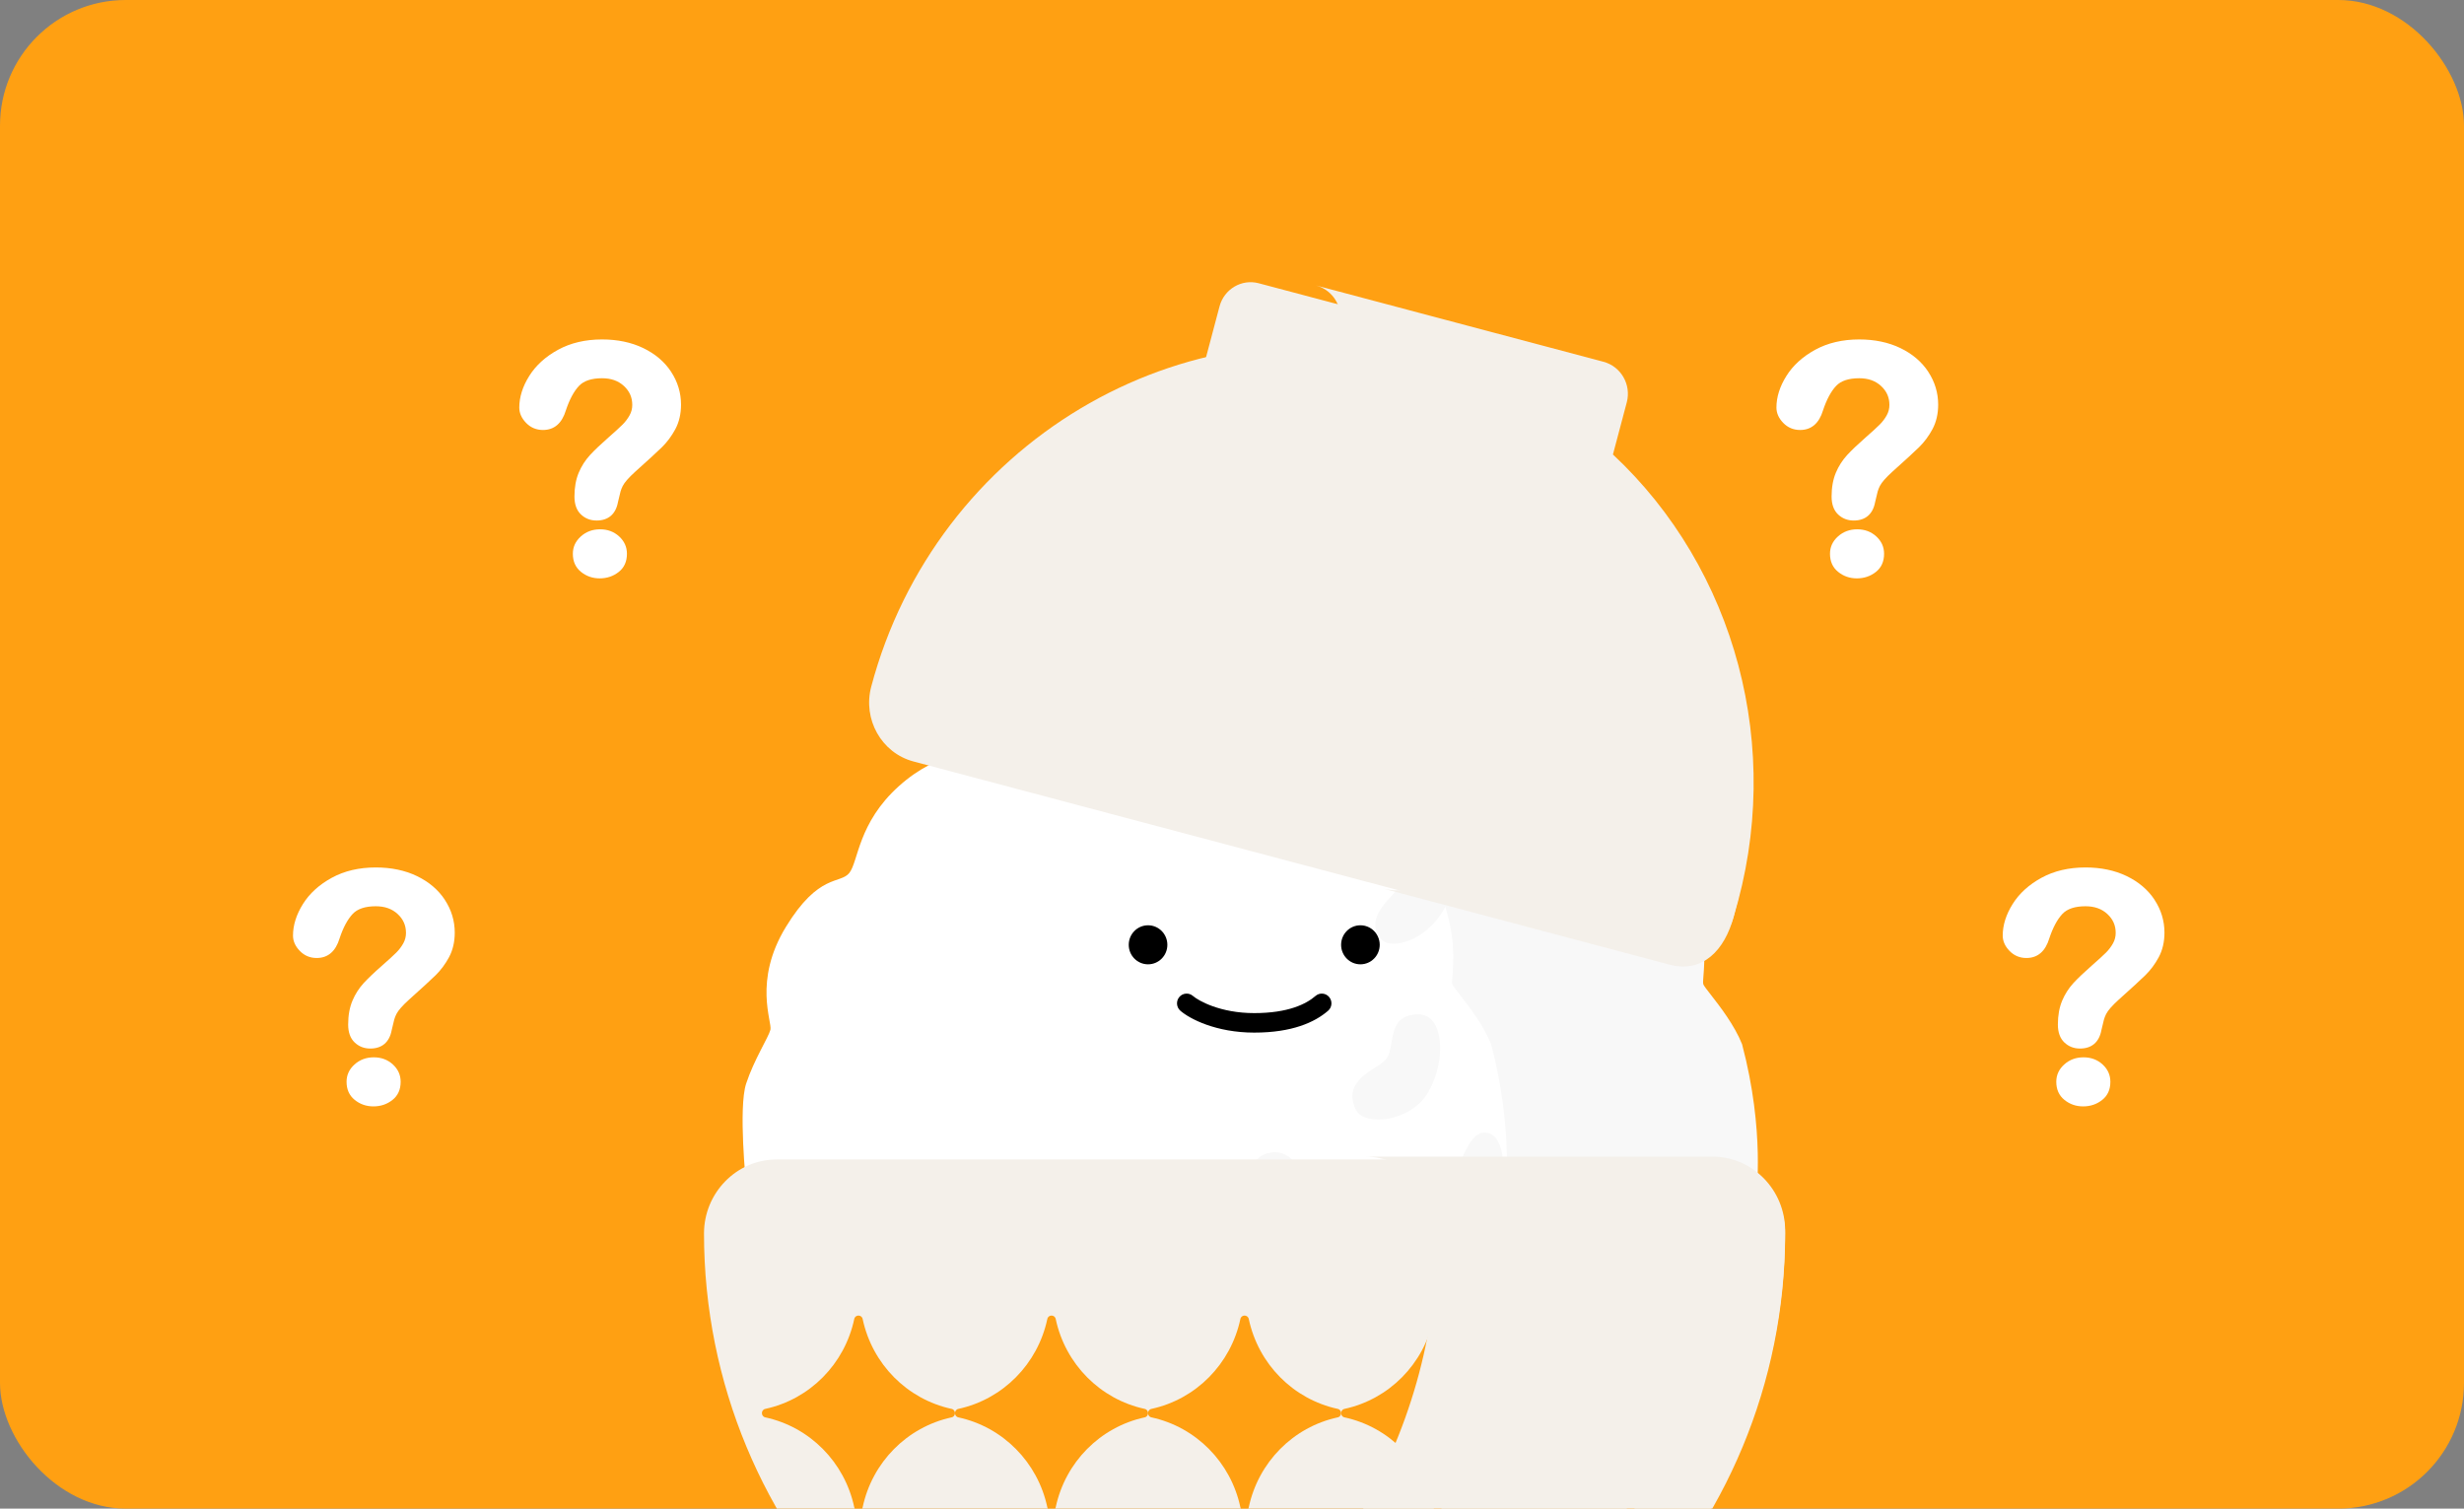 <svg width="196" height="120" viewBox="0 0 196 120" fill="none" xmlns="http://www.w3.org/2000/svg">
<rect x="0" y="0" width="196" height="120" fill="#808080" stroke="none"/>
<g clip-path="url(#clip0)">
<rect width="196" height="120" rx="10" fill="#FFA012"/>
<g clip-path="url(#clip1)">
<path d="M165.734 84.103C165.135 84.103 164.625 84.291 164.202 84.67C163.78 85.048 163.568 85.508 163.568 86.047C163.568 86.657 163.782 87.135 164.209 87.483C164.637 87.831 165.135 88.005 165.705 88.005C166.285 88.005 166.79 87.833 167.223 87.489C167.655 87.146 167.87 86.666 167.87 86.047C167.87 85.508 167.664 85.049 167.251 84.67C166.837 84.291 166.332 84.103 165.734 84.103Z" fill="white"/>
<path d="M171.385 71.572C170.864 70.78 170.117 70.144 169.165 69.686C168.219 69.23 167.117 69 165.888 69C164.566 69 163.389 69.276 162.391 69.822C161.392 70.368 160.622 71.068 160.099 71.906C159.572 72.746 159.307 73.591 159.307 74.417C159.307 74.859 159.49 75.271 159.851 75.641C160.213 76.013 160.664 76.202 161.191 76.202C162.087 76.202 162.701 75.674 163.013 74.64C163.297 73.784 163.647 73.132 164.052 72.699C164.433 72.292 165.051 72.086 165.888 72.086C166.611 72.086 167.18 72.288 167.632 72.705C168.077 73.117 168.294 73.608 168.294 74.206C168.296 74.496 168.223 74.781 168.082 75.033C167.932 75.303 167.745 75.551 167.526 75.769C167.295 76 166.913 76.35 166.391 76.806C165.784 77.338 165.293 77.806 164.935 78.192C164.556 78.606 164.252 79.082 164.035 79.599C163.81 80.135 163.695 80.772 163.695 81.495C163.695 82.113 163.867 82.591 164.208 82.917C164.545 83.24 164.964 83.404 165.455 83.404C166.394 83.404 166.984 82.891 167.159 81.931C167.25 81.532 167.316 81.253 167.361 81.094C167.402 80.95 167.461 80.802 167.536 80.654C167.61 80.511 167.726 80.348 167.882 80.169C168.045 79.981 168.266 79.76 168.537 79.514C169.549 78.609 170.262 77.954 170.658 77.567C171.066 77.166 171.423 76.687 171.718 76.14C172.019 75.579 172.173 74.921 172.173 74.182C172.172 73.246 171.907 72.369 171.383 71.573" fill="white"/>
</g>
<g clip-path="url(#clip2)">
<path d="M29.734 84.103C29.135 84.103 28.625 84.291 28.202 84.67C27.78 85.048 27.568 85.508 27.568 86.047C27.568 86.657 27.782 87.135 28.209 87.483C28.637 87.831 29.135 88.005 29.705 88.005C30.285 88.005 30.79 87.833 31.223 87.489C31.655 87.146 31.87 86.666 31.87 86.047C31.87 85.508 31.664 85.049 31.251 84.67C30.837 84.291 30.332 84.103 29.734 84.103Z" fill="white"/>
<path d="M35.385 71.572C34.864 70.78 34.117 70.144 33.165 69.686C32.219 69.23 31.117 69 29.888 69C28.566 69 27.389 69.276 26.392 69.822C25.392 70.368 24.622 71.068 24.099 71.906C23.573 72.746 23.307 73.591 23.307 74.417C23.307 74.859 23.49 75.271 23.851 75.641C24.213 76.013 24.664 76.202 25.191 76.202C26.087 76.202 26.701 75.674 27.013 74.64C27.297 73.784 27.647 73.132 28.052 72.699C28.433 72.292 29.051 72.086 29.888 72.086C30.61 72.086 31.18 72.288 31.632 72.705C32.077 73.117 32.294 73.608 32.294 74.206C32.296 74.496 32.223 74.781 32.082 75.033C31.932 75.303 31.745 75.551 31.526 75.769C31.295 76 30.913 76.35 30.392 76.806C29.784 77.338 29.293 77.806 28.935 78.192C28.556 78.606 28.252 79.082 28.035 79.599C27.81 80.135 27.695 80.772 27.695 81.495C27.695 82.113 27.867 82.591 28.208 82.917C28.545 83.24 28.964 83.404 29.455 83.404C30.394 83.404 30.984 82.891 31.159 81.931C31.25 81.532 31.316 81.253 31.361 81.094C31.402 80.95 31.46 80.802 31.536 80.654C31.61 80.511 31.726 80.348 31.882 80.169C32.045 79.981 32.266 79.76 32.537 79.514C33.548 78.609 34.262 77.954 34.658 77.567C35.066 77.166 35.422 76.687 35.718 76.14C36.019 75.579 36.173 74.921 36.173 74.182C36.172 73.246 35.907 72.369 35.383 71.573" fill="white"/>
</g>
<g clip-path="url(#clip3)">
<path d="M47.734 42.103C47.135 42.103 46.625 42.291 46.202 42.67C45.78 43.048 45.568 43.508 45.568 44.047C45.568 44.657 45.782 45.135 46.209 45.483C46.637 45.831 47.135 46.005 47.705 46.005C48.285 46.005 48.79 45.833 49.223 45.489C49.655 45.146 49.87 44.666 49.87 44.047C49.87 43.508 49.664 43.049 49.251 42.67C48.837 42.291 48.332 42.103 47.734 42.103Z" fill="white"/>
<path d="M53.385 29.572C52.864 28.78 52.117 28.144 51.165 27.686C50.219 27.23 49.117 27 47.888 27C46.566 27 45.389 27.276 44.392 27.822C43.392 28.368 42.622 29.068 42.099 29.906C41.572 30.746 41.307 31.591 41.307 32.417C41.307 32.859 41.49 33.271 41.851 33.641C42.213 34.013 42.664 34.202 43.191 34.202C44.087 34.202 44.701 33.674 45.013 32.64C45.297 31.784 45.647 31.131 46.052 30.699C46.433 30.292 47.051 30.086 47.888 30.086C48.611 30.086 49.18 30.288 49.632 30.705C50.077 31.117 50.294 31.608 50.294 32.206C50.296 32.496 50.223 32.781 50.082 33.033C49.932 33.303 49.745 33.551 49.526 33.769C49.295 34 48.913 34.35 48.392 34.806C47.784 35.338 47.293 35.806 46.935 36.193C46.556 36.606 46.252 37.082 46.035 37.599C45.81 38.135 45.695 38.772 45.695 39.495C45.695 40.113 45.867 40.591 46.208 40.917C46.545 41.24 46.964 41.404 47.455 41.404C48.394 41.404 48.984 40.891 49.159 39.931C49.25 39.532 49.316 39.253 49.361 39.094C49.402 38.95 49.461 38.802 49.536 38.654C49.609 38.511 49.726 38.348 49.882 38.169C50.045 37.981 50.266 37.76 50.537 37.514C51.548 36.609 52.262 35.955 52.658 35.567C53.066 35.166 53.422 34.687 53.718 34.14C54.019 33.58 54.173 32.921 54.173 32.182C54.172 31.246 53.907 30.369 53.383 29.573" fill="white"/>
</g>
<g clip-path="url(#clip4)">
<path d="M147.734 42.103C147.135 42.103 146.625 42.291 146.202 42.67C145.78 43.048 145.568 43.508 145.568 44.047C145.568 44.657 145.782 45.135 146.209 45.483C146.637 45.831 147.135 46.005 147.705 46.005C148.285 46.005 148.79 45.833 149.223 45.489C149.655 45.146 149.87 44.666 149.87 44.047C149.87 43.508 149.664 43.049 149.251 42.67C148.837 42.291 148.332 42.103 147.734 42.103Z" fill="white"/>
<path d="M153.385 29.572C152.864 28.78 152.117 28.144 151.165 27.686C150.219 27.23 149.117 27 147.888 27C146.566 27 145.389 27.276 144.391 27.822C143.392 28.368 142.622 29.068 142.099 29.906C141.572 30.746 141.307 31.591 141.307 32.417C141.307 32.859 141.49 33.271 141.851 33.641C142.213 34.013 142.664 34.202 143.191 34.202C144.087 34.202 144.701 33.674 145.013 32.64C145.297 31.784 145.647 31.131 146.052 30.699C146.433 30.292 147.051 30.086 147.888 30.086C148.611 30.086 149.18 30.288 149.632 30.705C150.077 31.117 150.294 31.608 150.294 32.206C150.296 32.496 150.223 32.781 150.082 33.033C149.932 33.303 149.745 33.551 149.526 33.769C149.295 34 148.913 34.35 148.391 34.806C147.784 35.338 147.293 35.806 146.935 36.193C146.556 36.606 146.252 37.082 146.035 37.599C145.81 38.135 145.695 38.772 145.695 39.495C145.695 40.113 145.867 40.591 146.208 40.917C146.545 41.24 146.964 41.404 147.455 41.404C148.394 41.404 148.984 40.891 149.159 39.931C149.25 39.532 149.316 39.253 149.361 39.094C149.402 38.95 149.461 38.802 149.536 38.654C149.61 38.511 149.726 38.348 149.882 38.169C150.045 37.981 150.266 37.76 150.537 37.514C151.549 36.609 152.262 35.955 152.658 35.567C153.066 35.166 153.423 34.687 153.718 34.14C154.019 33.58 154.173 32.921 154.173 32.182C154.172 31.246 153.907 30.369 153.383 29.573" fill="white"/>
</g>
<path d="M59.353 94.259C59.353 94.259 58.719 88.115 59.353 86.193C59.986 84.272 61.121 82.533 61.283 81.915C61.445 81.297 59.891 78.028 62.514 73.731C65.137 69.435 66.838 70.343 67.561 69.435C68.282 68.526 68.246 65.458 71.502 62.532C74.759 59.605 77.743 59.881 77.743 59.881C77.743 59.881 79.194 56.038 82.716 54.579C86.237 53.119 89.788 54.02 89.788 54.02C89.788 54.02 92.957 51.094 97.392 51.005C101.827 50.915 103.094 52.196 104.089 52.285C105.084 52.375 107.434 51.191 111.597 52.739C115.759 54.296 115.818 56.656 116.754 57.036C117.69 57.416 120.195 56.671 123.996 59.776C127.798 62.882 127.172 64.311 127.71 64.9C128.24 65.488 131.813 65.51 133.773 70.567C135.217 74.29 134.444 77.023 134.591 77.425C134.738 77.827 136.787 79.979 137.671 82.183C139.513 89.126 138.788 94.259 138.788 94.259C138.788 94.259 136.864 96.331 132.259 99.391C127.389 102.63 72.784 96.927 69.159 95.758C62.897 93.755 59.353 94.259 59.353 94.259Z" fill="white"/>
<path d="M65.085 83.196C65.085 83.196 64.68 78.594 65.903 76.062C67.619 72.495 70.972 72.13 70.972 72.13C70.972 72.13 71.347 68.064 74.228 65.823C77.757 63.083 79.113 63.813 80.291 62.711C81.47 61.616 82.192 59.695 85.088 58.414C87.983 57.133 90.334 57.96 91.328 57.498C92.323 57.036 93.914 55.16 97.082 54.944C101.157 54.668 101.422 56.262 103.757 56.515C105.415 56.694 106.653 55.703 110.182 56.798C113.711 57.893 113.829 60.052 114.949 60.789C116.069 61.526 118.831 60.849 121.823 63.165C124.534 65.265 124.505 67.208 125.263 68.012C126.015 68.817 128.247 69.107 129.876 73.411C131.231 76.993 130.229 78.05 130.598 79.175C130.966 80.299 132.985 81.476 134.215 84.842C135.755 89.049 135.298 91.246 135.298 91.246C135.298 91.246 127.879 101.231 94.946 100.844C71.237 100.569 62.735 92.251 62.735 92.251C62.735 92.251 62.373 87.768 63.28 86.033C64.186 84.298 65.085 83.196 65.085 83.196Z" fill="white"/>
<path d="M96.545 98.386C97.274 100.047 100.147 100.322 102.564 97.59C104.73 95.132 103.463 91.349 101.142 91.669C99.027 91.96 99.72 94.179 98.711 95.028C97.701 95.877 95.911 96.942 96.545 98.386Z" fill="#F8F8F8"/>
<path d="M107.838 88.252C108.465 89.607 112.222 89.317 113.644 86.815C115.066 84.305 114.86 80.641 112.797 80.679C110.108 80.731 111.11 83.508 110.159 84.357C109.209 85.206 106.785 85.958 107.838 88.252Z" fill="#F8F8F8"/>
<path d="M122.352 74.431C120.805 74.938 121.616 76.993 120.982 78.378C120.348 79.763 118.661 81.312 119.98 82.489C121.299 83.665 124.305 81.744 124.732 78.81C125.145 75.876 123.988 73.903 122.352 74.431Z" fill="#F8F8F8"/>
<path d="M115.825 92.988C114.838 94.589 112.974 93.785 112.606 95.446C112.237 97.099 116.039 97.687 118.146 95.714C120.26 93.74 119.678 90.382 118.36 90.114C117.041 89.838 116.613 91.707 115.825 92.988Z" fill="#F8F8F8"/>
<path d="M109.872 74.714C110.742 75.697 114.227 74.654 115.383 71.147C116.54 67.64 114.256 65.376 112.716 66.173C111.177 66.969 112.274 68.66 111.906 69.755C111.538 70.849 108.171 72.793 109.872 74.714Z" fill="#F8F8F8"/>
<g style="mix-blend-mode:multiply">
<path fill-rule="evenodd" clip-rule="evenodd" d="M88.25 101.324C90.588 101.544 93.117 101.683 95.847 101.714C102.393 101.791 107.93 101.459 112.602 100.876C122.843 101.434 131.368 101.453 133.16 100.261C137.765 97.2 139.689 95.128 139.689 95.128C139.689 95.128 140.414 89.996 138.572 83.053C137.961 81.529 136.793 80.03 136.082 79.117V79.117L136.081 79.117L136.081 79.116L136.081 79.116C135.764 78.709 135.538 78.419 135.492 78.295C135.456 78.197 135.475 77.962 135.503 77.608C135.59 76.506 135.768 74.255 134.674 71.436C133.168 67.549 130.707 66.637 129.409 66.156C129.019 66.011 128.734 65.906 128.611 65.769C128.47 65.615 128.409 65.403 128.327 65.117C128.097 64.315 127.701 62.936 124.898 60.646C122.042 58.314 119.918 58.154 118.641 58.057C118.218 58.025 117.888 58.001 117.655 57.906C117.357 57.785 117.148 57.463 116.867 57.03V57.03C116.265 56.104 115.334 54.67 112.498 53.609C109.391 52.453 107.294 52.82 106.017 53.043C105.582 53.118 105.243 53.178 104.99 53.155C104.702 53.129 104.391 53.003 103.987 52.84C102.996 52.439 101.444 51.811 98.293 51.874C95.892 51.923 93.863 52.802 92.506 53.599C92.515 53.603 92.525 53.606 92.534 53.609C95.37 54.67 96.301 56.104 96.903 57.03V57.03C97.184 57.463 97.393 57.785 97.691 57.906C97.924 58.001 98.254 58.025 98.677 58.057C99.954 58.154 102.078 58.314 104.933 60.646C107.737 62.936 108.132 64.315 108.362 65.117V65.117C108.444 65.403 108.505 65.615 108.647 65.769C108.769 65.906 109.055 66.011 109.445 66.156C110.743 66.637 113.204 67.549 114.71 71.436C115.803 74.255 115.626 76.506 115.539 77.608C115.511 77.962 115.492 78.197 115.528 78.295C115.573 78.419 115.8 78.709 116.117 79.116L116.117 79.116L116.117 79.117L116.117 79.117V79.117C116.828 80.03 117.996 81.529 118.608 83.053C120.45 89.996 119.725 95.128 119.725 95.128C119.725 95.128 117.801 97.2 113.196 100.261C111.404 101.453 102.879 101.434 92.638 100.876C91.253 101.049 89.791 101.199 88.25 101.324Z" fill="#F8F8F8"/>
</g>
<g style="mix-blend-mode:multiply">
<path fill-rule="evenodd" clip-rule="evenodd" d="M93.81 79.304C94.086 78.979 94.571 78.941 94.893 79.22C95.338 79.605 97.067 80.585 99.768 80.585C102.493 80.585 103.915 79.851 104.644 79.22C104.966 78.941 105.45 78.979 105.726 79.304C106.002 79.629 105.965 80.119 105.643 80.398C104.58 81.319 102.777 82.137 99.768 82.137C96.737 82.137 94.643 81.048 93.894 80.398C93.572 80.119 93.534 79.629 93.81 79.304Z" fill="black"/>
</g>
<g style="mix-blend-mode:multiply">
<path d="M89.786 75.153C89.786 74.295 90.474 73.6 91.322 73.6C92.17 73.6 92.858 74.295 92.858 75.153C92.858 76.01 92.17 76.705 91.322 76.705C90.474 76.705 89.786 76.01 89.786 75.153Z" fill="black"/>
</g>
<g style="mix-blend-mode:multiply">
<path d="M106.679 75.153C106.679 74.295 107.366 73.6 108.214 73.6C109.063 73.6 109.75 74.295 109.75 75.153C109.75 76.01 109.063 76.705 108.214 76.705C107.366 76.705 106.679 76.01 106.679 75.153Z" fill="black"/>
</g>
<path d="M56 98.113C56 94.886 58.589 92.227 61.782 92.227H136.218C139.412 92.227 142 94.886 142 98.113C142 122.116 122.748 141.896 99 141.896C75.252 141.896 56 122.116 56 98.113Z" fill="#F4F0EA"/>
<path d="M75.695 112.067C76.054 112.145 76.054 112.664 75.695 112.742C72.15 113.511 69.381 116.31 68.62 119.893C68.543 120.256 68.029 120.256 67.952 119.893C67.191 116.31 64.422 113.511 60.877 112.742C60.517 112.664 60.517 112.145 60.877 112.067C64.422 111.298 67.191 108.499 67.952 104.916C68.029 104.553 68.543 104.553 68.62 104.916C69.381 108.499 72.15 111.298 75.695 112.067Z" fill="#FFA012"/>
<path d="M91.052 112.067C91.412 112.145 91.412 112.664 91.052 112.742C87.507 113.511 84.738 116.31 83.977 119.893C83.9 120.256 83.387 120.256 83.31 119.893C82.548 116.31 79.779 113.511 76.234 112.742C75.875 112.664 75.875 112.145 76.234 112.067C79.779 111.298 82.548 108.499 83.31 104.916C83.387 104.553 83.9 104.553 83.977 104.916C84.738 108.499 87.507 111.298 91.052 112.067Z" fill="#FFA012"/>
<path d="M106.409 112.067C106.768 112.145 106.768 112.664 106.409 112.742C102.864 113.511 100.095 116.31 99.334 119.893C99.256 120.256 98.743 120.256 98.666 119.893C97.905 116.31 95.136 113.511 91.591 112.742C91.231 112.664 91.231 112.145 91.591 112.067C95.136 111.298 97.905 108.499 98.666 104.916C98.743 104.553 99.256 104.553 99.334 104.916C100.095 108.499 102.864 111.298 106.409 112.067Z" fill="#FFA012"/>
<path d="M121.766 112.067C122.126 112.145 122.126 112.664 121.766 112.742C118.221 113.511 115.452 116.31 114.691 119.893C114.614 120.256 114.101 120.256 114.024 119.893C113.262 116.31 110.493 113.511 106.948 112.742C106.589 112.664 106.589 112.145 106.948 112.067C110.493 111.298 113.262 108.499 114.024 104.916C114.101 104.553 114.614 104.553 114.691 104.916C115.452 108.499 118.221 111.298 121.766 112.067Z" fill="#FFA012"/>
<path d="M137.123 112.067C137.483 112.145 137.483 112.664 137.123 112.742C133.578 113.511 130.809 116.31 130.048 119.893C129.971 120.256 129.458 120.256 129.38 119.893C128.619 116.31 125.85 113.511 122.305 112.742C121.946 112.664 121.946 112.145 122.305 112.067C125.85 111.298 128.619 108.499 129.38 104.916C129.458 104.553 129.971 104.553 130.048 104.916C130.809 108.499 133.578 111.298 137.123 112.067Z" fill="#FFA012"/>
<g style="mix-blend-mode:multiply">
<path fill-rule="evenodd" clip-rule="evenodd" d="M88.25 144.774H115.893C117.589 144.774 118.964 143.384 118.964 141.669V136.64C132.659 129.276 142 114.606 142 97.887C142 94.659 139.412 92 136.218 92H108.576C111.769 92 114.357 94.659 114.357 97.887C114.357 114.606 105.016 129.276 91.321 136.64V141.669C91.321 143.384 89.946 144.774 88.25 144.774Z" fill="#F4F0EA"/>
</g>
<path d="M137.925 72.838C137.238 75.428 134.606 77.014 132.058 76.337L72.662 60.569C70.114 59.893 68.615 57.211 69.302 54.621C74.415 35.362 93.99 23.568 112.94 28.599C131.89 33.63 143.038 53.579 137.925 72.838Z" fill="#F4F0EA"/>
<path d="M127.217 39.055L95.356 30.598L97.009 24.37C97.374 22.994 98.768 22.171 100.121 22.53L127.08 29.687C128.434 30.046 129.235 31.452 128.87 32.828L127.217 39.055Z" fill="#F4F0EA"/>
<g style="mix-blend-mode:multiply">
<path fill-rule="evenodd" clip-rule="evenodd" d="M104.675 22.704L127.541 28.774C128.944 29.147 129.777 30.594 129.402 32.007L128.302 36.152C138.019 45.228 141.981 59.508 137.906 72.911C137.2 75.571 135.448 77.432 132.807 76.731L109.942 70.661C112.583 71.362 115.306 69.739 116.012 67.079C119.67 53.3 115.153 39.158 105.437 30.082L106.537 25.937C106.912 24.524 106.079 23.077 104.675 22.704Z" fill="#F4F0EA"/>
</g>
</g>
<defs>
<clipPath id="clip0">
<rect width="196" height="120" fill="white"/>
</clipPath>
<clipPath id="clip1">
<rect width="20" height="20" fill="white" transform="translate(156 68)"/>
</clipPath>
<clipPath id="clip2">
<rect width="20" height="20" fill="white" transform="translate(20 68)"/>
</clipPath>
<clipPath id="clip3">
<rect width="20" height="20" fill="white" transform="translate(38 26)"/>
</clipPath>
<clipPath id="clip4">
<rect width="20" height="20" fill="white" transform="translate(138 26)"/>
</clipPath>
</defs>
</svg>
